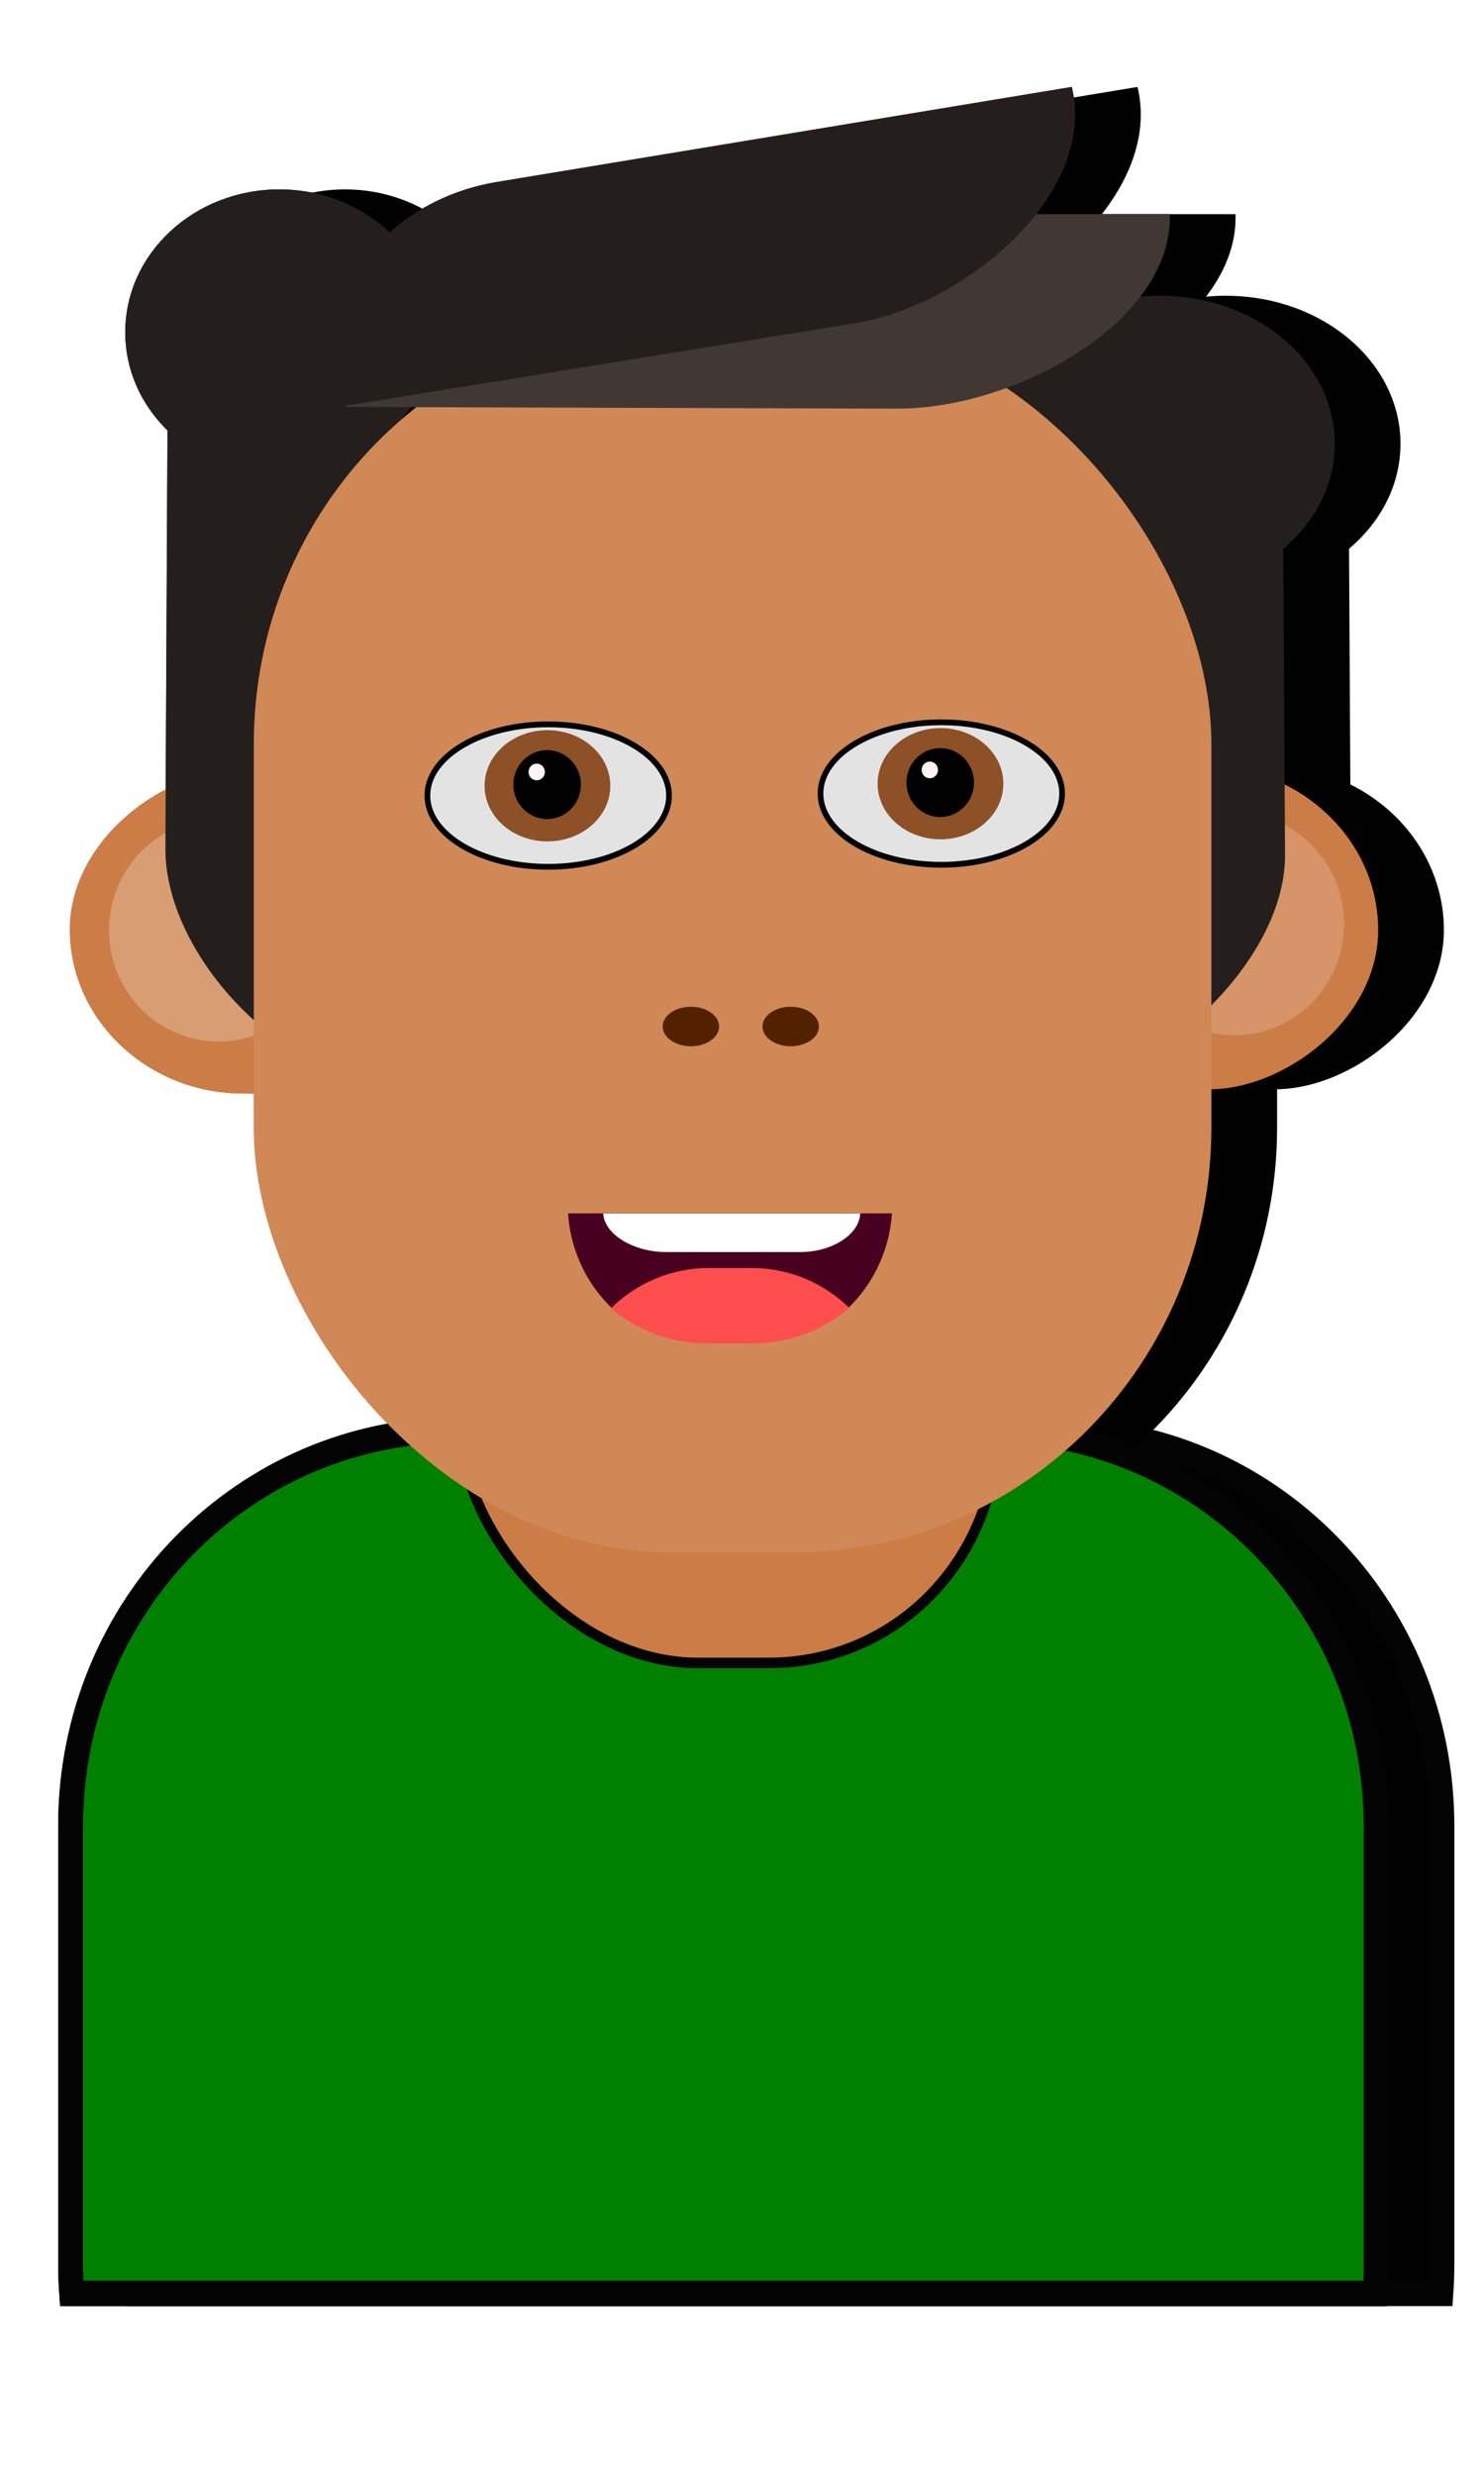 <?xml version="1.0" encoding="UTF-8" standalone="no"?>
<!-- Created with Inkscape (http://www.inkscape.org/) -->

<svg
   width="159.284mm"
   height="265.617mm"
   viewBox="0 0 159.284 265.617"
   version="1.1"
   id="svg43802"
   inkscape:version="1.2.1 (9c6d41e410, 2022-07-14)"
   sodipodi:docname="avatar_5.svg"
   xmlns:inkscape="http://www.inkscape.org/namespaces/inkscape"
   xmlns:sodipodi="http://sodipodi.sourceforge.net/DTD/sodipodi-0.dtd"
   xmlns="http://www.w3.org/2000/svg"
   xmlns:svg="http://www.w3.org/2000/svg">
  <sodipodi:namedview
     id="namedview43804"
     pagecolor="#ffffff"
     bordercolor="#000000"
     borderopacity="0.25"
     inkscape:showpageshadow="2"
     inkscape:pageopacity="0.0"
     inkscape:pagecheckerboard="0"
     inkscape:deskcolor="#d1d1d1"
     inkscape:document-units="mm"
     showgrid="false"
     inkscape:zoom="0.52724989"
     inkscape:cx="336.65251"
     inkscape:cy="502.60798"
     inkscape:window-width="1920"
     inkscape:window-height="1017"
     inkscape:window-x="-8"
     inkscape:window-y="-8"
     inkscape:window-maximized="1"
     inkscape:current-layer="g45498" />
  <defs
     id="defs43799">
    <inkscape:path-effect
       effect="fillet_chamfer"
       id="path-effect7593"
       is_visible="true"
       lpeversion="1"
       nodesatellites_param="F,0,0,1,0,0,0,1 @ F,0,1,1,0,1.255,0,1 @ F,0,0,1,0,1.255,0,1 @ F,0,0,1,0,0,0,1"
       unit="px"
       method="auto"
       mode="F"
       radius="0"
       chamfer_steps="1"
       flexible="false"
       use_knot_distance="true"
       apply_no_radius="true"
       apply_with_radius="true"
       only_selected="false"
       hide_knots="false" />
    <inkscape:path-effect
       effect="fillet_chamfer"
       id="path-effect7529"
       is_visible="true"
       lpeversion="1"
       nodesatellites_param="F,0,0,1,0,0,0,1 @ F,0,1,1,0,1.255,0,1 @ F,0,0,1,0,1.255,0,1 @ F,0,0,1,0,0,0,1"
       unit="px"
       method="auto"
       mode="F"
       radius="0"
       chamfer_steps="1"
       flexible="false"
       use_knot_distance="true"
       apply_no_radius="true"
       apply_with_radius="true"
       only_selected="false"
       hide_knots="false" />
    <inkscape:path-effect
       effect="fillet_chamfer"
       id="path-effect16060-6"
       is_visible="true"
       lpeversion="1"
       nodesatellites_param="F,0,0,1,0,0,0,1 @ F,0,1,1,0,1.255,0,1 @ F,0,0,1,0,1.255,0,1 @ F,0,0,1,0,0,0,1"
       unit="px"
       method="auto"
       mode="F"
       radius="0"
       chamfer_steps="1"
       flexible="false"
       use_knot_distance="true"
       apply_no_radius="true"
       apply_with_radius="true"
       only_selected="false"
       hide_knots="false" />
    <filter
       inkscape:collect="always"
       style="color-interpolation-filters:sRGB"
       id="filter7958"
       x="-0.047"
       y="-0.023"
       width="1.094"
       height="1.052">
      <feGaussianBlur
         inkscape:collect="always"
         stdDeviation="0.465"
         id="feGaussianBlur7960" />
    </filter>
  </defs>
  <g
     inkscape:label="Layer 1"
     inkscape:groupmode="layer"
     id="layer1"
     transform="translate(-24.68,-6.985)">
    <g
       id="g45498"
       transform="matrix(5.413,0,0,5.523,-539.137,-677.358)">
      <g
         id="g8052"
         transform="matrix(1.004,0,0,1.004,-0.856,-1.416)">
        <g
           id="g7465"
           transform="matrix(0.893,0,0,0.893,12.733,15.849)">
          <g
             id="g15581"
             transform="matrix(0.786,0,0,0.765,84.227,61.773)"
             style="fill:#ffb98a;fill-opacity:1">
            <rect
               style="fill:#cc7c47;fill-opacity:1;stroke-width:0.104"
               id="rect15577"
               width="9.157"
               height="13.925"
               x="100.169"
               y="-39.611"
               ry="4.797"
               transform="matrix(0,1,-1,-0.014,0,0)"
               inkscape:transform-center-x="-0.18754404"
               inkscape:transform-center-y="0.0026622334" />
            <rect
               style="fill:#cc7c47;fill-opacity:1;stroke-width:0.104"
               id="rect15579"
               width="9.157"
               height="13.925"
               x="99.667"
               y="-62.5"
               ry="4.797"
               transform="matrix(0,1,-1,-0.014,0,0)"
               inkscape:transform-center-x="-0.18754404"
               inkscape:transform-center-y="0.0026622334" />
          </g>
          <ellipse
             style="fill:#d69468;fill-opacity:1;fill-rule:evenodd;stroke-width:0.202"
             id="ellipse16064"
             cx="130.175"
             cy="142.06"
             rx="2.424"
             ry="2.412" />
          <ellipse
             style="fill:#d99d74;fill-opacity:1;fill-rule:evenodd;stroke-width:0.202"
             id="path16062"
             cx="107.707"
             cy="142.196"
             rx="2.424"
             ry="2.412" />
          <path
             id="path15595"
             style="fill:#ff4e4e;fill-opacity:1;stroke-width:0.094"
             d="m 118.707,149.309 c -1.347,0 -2.532,0.666 -3.247,1.687 0.84,0.542 1.842,0.856 2.921,0.856 h 1.614 c 1.145,0 2.203,-0.354 3.073,-0.958 -0.721,-0.964 -1.871,-1.585 -3.173,-1.585 z" />
          <rect
             style="fill:#d38d5f;fill-opacity:1;stroke-width:0.122"
             id="rect15569"
             width="11.879"
             height="14.976"
             x="109.456"
             y="143.771"
             ry="5.159"
             transform="matrix(1,0,0.023,1,0,0)" />
          <path
             id="path15571"
             style="fill:#008000;fill-opacity:1;stroke:#030303;stroke-width:0.551;stroke-dasharray:none;stroke-opacity:1"
             d="m 113.022,153.024 c -4.758,0 -8.588,3.831 -8.588,8.589 v 9.486 c 0,0.215 0.008,0.428 0.023,0.639 h 28.828 c 0.015,-0.211 0.023,-0.424 0.023,-0.639 v -9.486 c 0,-4.758 -3.83,-8.589 -8.588,-8.589 z" />
          <rect
             style="fill:#cc7c47;fill-opacity:1;stroke:#030303;stroke-width:0.229;stroke-dasharray:none;stroke-opacity:1"
             id="rect15575"
             width="11.879"
             height="14.976"
             x="109.519"
             y="143.099"
             ry="5.159"
             transform="matrix(1,0,0.023,1,0,0)" />
          <ellipse
             style="fill:#241f1c;fill-opacity:1;stroke-width:0.267"
             id="ellipse15583"
             cx="-128.526"
             cy="131.652"
             rx="3.866"
             ry="3.209"
             transform="scale(-1,1)" />
          <path
             id="path15585"
             d="m 124.025,133.801 v 12.304 h 0.138 c 3.902,0 7.143,-3.116 7.129,-5.54 l -0.064,-11.167 h -0.115 c -3.915,0 -7.088,1.972 -7.088,4.404 z"
             style="fill:#241f1c;fill-opacity:1;stroke-width:0.242"
             sodipodi:nodetypes="scsscss" />
          <ellipse
             style="fill:#241f1c;fill-opacity:1;stroke-width:0.246"
             id="ellipse15587"
             cx="109.05"
             cy="129.234"
             rx="3.408"
             ry="3.096" />
          <path
             id="path15589"
             d="m 112.665,133.9 v 11.868 h -0.116 c -3.294,0 -6.031,-3.006 -6.019,-5.344 l 0.054,-10.772 h 0.097 c 3.305,0 5.984,1.902 5.984,4.248 z"
             style="fill:#241f1c;fill-opacity:1;stroke-width:0.219"
             sodipodi:nodetypes="scsscss" />
          <rect
             style="fill:#d18857;fill-opacity:1;stroke-width:0.218"
             id="rect15591"
             width="21.178"
             height="26.731"
             x="108.485"
             y="128.949"
             ry="9.209" />
          <path
             id="path15601"
             d="m 115.32,126.675 h 13.424 v 0.08 c 0,2.263 -3.399,4.143 -6.045,4.135 l -12.184,-0.037 v -0.067 c 0,-2.271 2.151,-4.111 4.805,-4.111 z"
             style="fill:#413833;fill-opacity:1;stroke-width:0.193"
             sodipodi:nodetypes="scsscss"
             inkscape:transform-center-x="-11.440388"
             inkscape:transform-center-y="-2.4518104" />
          <path
             id="path15603"
             d="m 113.862,125.977 12.715,-2.06 0.017,0.08 c 0.483,2.255 -2.335,4.649 -4.842,5.047 l -11.548,1.833 -0.014,-0.067 c -0.485,-2.262 1.16,-4.426 3.673,-4.833 z"
             style="fill:#241f1c;fill-opacity:1;stroke-width:0.19"
             sodipodi:nodetypes="scsscss"
             inkscape:transform-center-x="-10.226556"
             inkscape:transform-center-y="-4.0317996" />
          <ellipse
             style="fill:#522200;fill-opacity:1;stroke-width:0.065"
             id="ellipse15605"
             cx="118.152"
             cy="144.281"
             rx="0.624"
             ry="0.428" />
          <ellipse
             style="fill:#e3e3e3;fill-opacity:1;stroke:#030303;stroke-width:0.126;stroke-opacity:1"
             id="ellipse16193"
             cx="-114.996"
             cy="139.276"
             rx="2.672"
             ry="1.544"
             transform="scale(-1,1)" />
          <ellipse
             style="fill:#522200;fill-opacity:1;stroke-width:0.065"
             id="ellipse16268"
             cx="120.359"
             cy="144.281"
             rx="0.624"
             ry="0.428" />
          <ellipse
             style="fill:#8d5027;fill-opacity:1;fill-rule:evenodd;stroke-width:0.221"
             id="path37288"
             cx="114.979"
             cy="139.064"
             rx="1.39"
             ry="1.205" />
          <circle
             style="fill:#000000;fill-opacity:1;fill-rule:evenodd;stroke-width:0.127"
             id="path37772"
             cx="114.972"
             cy="139.038"
             r="0.747" />
          <circle
             style="fill:#fff4f4;fill-opacity:1;fill-rule:evenodd;stroke-width:0.381"
             id="circle37774"
             cx="-114.742"
             cy="138.764"
             r="0.181"
             transform="scale(-1,1)" />
          <path
             id="path15593-4"
             style="fill:#47001f;fill-opacity:1;stroke-width:0.074"
             d="m 115.435,148.331 c 0.061,0.894 0.495,1.682 1.148,2.211 0.546,-0.467 1.255,-0.748 2.033,-0.748 h 0.938 c 0.746,0 1.428,0.259 1.964,0.691 0.615,-0.528 1.021,-1.292 1.08,-2.154 z" />
          <path
             id="path15690-5"
             style="fill:#ff4e4e;fill-opacity:1;stroke-width:0.079"
             d="m 118.555,149.515 c -0.845,0 -1.609,0.332 -2.171,0.873 0.578,0.476 1.319,0.762 2.13,0.762 h 1.004 c 0.815,0 1.559,-0.288 2.138,-0.769 -0.561,-0.537 -1.322,-0.866 -2.163,-0.866 z" />
          <path
             id="path16056-9"
             style="fill:#ffffff;stroke-width:0.078"
             d="m 116.212,148.335 c 0.031,0.465 0.691,0.834 1.384,0.834 l 2.979,-1e-5 c 0.693,0 1.297,-0.372 1.322,-0.834 z"
             sodipodi:nodetypes="ccccc"
             inkscape:original-d="m 116.21248,148.33546 c 0.0162,0.24605 0.0605,0.55964 0.12912,0.83351 l 5.48789,-1e-5 c 0.0687,-0.27387 0.0511,-0.53583 0.0673,-0.83351 z"
             inkscape:path-effect="#path-effect16060-6" />
          <ellipse
             style="fill:#e3e3e3;fill-opacity:1;stroke:#030303;stroke-width:0.126;stroke-opacity:1"
             id="ellipse275"
             cx="-123.69"
             cy="139.232"
             rx="2.672"
             ry="1.544"
             transform="scale(-1,1)" />
          <ellipse
             style="fill:#8d5027;fill-opacity:1;fill-rule:evenodd;stroke-width:0.221"
             id="ellipse277"
             cx="123.672"
             cy="139.019"
             rx="1.39"
             ry="1.205" />
          <circle
             style="fill:#000000;fill-opacity:1;fill-rule:evenodd;stroke-width:0.127"
             id="circle279"
             cx="123.666"
             cy="138.994"
             r="0.747" />
          <circle
             style="fill:#fff4f4;fill-opacity:1;fill-rule:evenodd;stroke-width:0.381"
             id="circle281"
             cx="-123.436"
             cy="138.72"
             r="0.181"
             transform="scale(-1,1)" />
        </g>
        <g
           id="g7589"
           transform="matrix(0.893,0,0,0.893,14.031,15.849)"
           style="mix-blend-mode:normal;fill:#010101;fill-opacity:1;filter:url(#filter7958)">
          <g
             id="g7535"
             transform="matrix(0.786,0,0,0.765,84.227,61.773)"
             style="fill:#010101;fill-opacity:1">
            <rect
               style="fill:#010101;fill-opacity:1;stroke-width:0.104"
               id="rect7531"
               width="9.157"
               height="13.925"
               x="100.169"
               y="-39.611"
               ry="4.797"
               transform="matrix(0,1,-1,-0.014,0,0)"
               inkscape:transform-center-x="-0.18754404"
               inkscape:transform-center-y="0.0026622334" />
            <rect
               style="fill:#010101;fill-opacity:1;stroke-width:0.104"
               id="rect7533"
               width="9.157"
               height="13.925"
               x="99.667"
               y="-62.5"
               ry="4.797"
               transform="matrix(0,1,-1,-0.014,0,0)"
               inkscape:transform-center-x="-0.18754404"
               inkscape:transform-center-y="0.0026622334" />
          </g>
          <ellipse
             style="fill:#010101;fill-opacity:1;fill-rule:evenodd;stroke-width:0.202"
             id="ellipse7537"
             cx="130.175"
             cy="142.06"
             rx="2.424"
             ry="2.412" />
          <ellipse
             style="fill:#010101;fill-opacity:1;fill-rule:evenodd;stroke-width:0.202"
             id="ellipse7539"
             cx="107.707"
             cy="142.196"
             rx="2.424"
             ry="2.412" />
          <path
             id="path7541"
             style="fill:#010101;fill-opacity:1;stroke-width:0.094"
             d="m 118.707,149.309 c -1.347,0 -2.532,0.666 -3.247,1.687 0.84,0.542 1.842,0.856 2.921,0.856 h 1.614 c 1.145,0 2.203,-0.354 3.073,-0.958 -0.721,-0.964 -1.871,-1.585 -3.173,-1.585 z" />
          <rect
             style="fill:#010101;fill-opacity:1;stroke-width:0.122"
             id="rect7543"
             width="11.879"
             height="14.976"
             x="109.456"
             y="143.771"
             ry="5.159"
             transform="matrix(1,0,0.023,1,0,0)" />
          <path
             id="path7545"
             style="fill:#010101;fill-opacity:1;stroke:#030303;stroke-width:0.551;stroke-dasharray:none;stroke-opacity:1"
             d="m 113.022,153.024 c -4.758,0 -8.588,3.831 -8.588,8.589 v 9.486 c 0,0.215 0.008,0.428 0.023,0.639 h 28.828 c 0.015,-0.211 0.023,-0.424 0.023,-0.639 v -9.486 c 0,-4.758 -3.83,-8.589 -8.588,-8.589 z" />
          <rect
             style="fill:#010101;fill-opacity:1;stroke:#030303;stroke-width:0.229;stroke-dasharray:none;stroke-opacity:1"
             id="rect7547"
             width="11.879"
             height="14.976"
             x="109.519"
             y="143.099"
             ry="5.159"
             transform="matrix(1,0,0.023,1,0,0)" />
          <ellipse
             style="fill:#010101;fill-opacity:1;stroke-width:0.267"
             id="ellipse7549"
             cx="-128.526"
             cy="131.652"
             rx="3.866"
             ry="3.209"
             transform="scale(-1,1)" />
          <path
             id="path7551"
             d="m 124.025,133.801 v 12.304 h 0.138 c 3.902,0 7.143,-3.116 7.129,-5.54 l -0.064,-11.167 h -0.115 c -3.915,0 -7.088,1.972 -7.088,4.404 z"
             style="fill:#010101;fill-opacity:1;stroke-width:0.242"
             sodipodi:nodetypes="scsscss" />
          <ellipse
             style="fill:#010101;fill-opacity:1;stroke-width:0.246"
             id="ellipse7553"
             cx="109.05"
             cy="129.234"
             rx="3.408"
             ry="3.096" />
          <path
             id="path7555"
             d="m 112.665,133.9 v 11.868 h -0.116 c -3.294,0 -6.031,-3.006 -6.019,-5.344 l 0.054,-10.772 h 0.097 c 3.305,0 5.984,1.902 5.984,4.248 z"
             style="fill:#010101;fill-opacity:1;stroke-width:0.219"
             sodipodi:nodetypes="scsscss" />
          <rect
             style="fill:#010101;fill-opacity:1;stroke-width:0.218"
             id="rect7557"
             width="21.178"
             height="26.731"
             x="108.485"
             y="128.949"
             ry="9.209" />
          <path
             id="path7559"
             d="m 115.32,126.675 h 13.424 v 0.08 c 0,2.263 -3.399,4.143 -6.045,4.135 l -12.184,-0.037 v -0.067 c 0,-2.271 2.151,-4.111 4.805,-4.111 z"
             style="fill:#010101;fill-opacity:1;stroke-width:0.193"
             sodipodi:nodetypes="scsscss"
             inkscape:transform-center-x="-11.440388"
             inkscape:transform-center-y="-2.4518104" />
          <path
             id="path7561"
             d="m 113.862,125.977 12.715,-2.06 0.017,0.08 c 0.483,2.255 -2.335,4.649 -4.842,5.047 l -11.548,1.833 -0.014,-0.067 c -0.485,-2.262 1.16,-4.426 3.673,-4.833 z"
             style="fill:#010101;fill-opacity:1;stroke-width:0.19"
             sodipodi:nodetypes="scsscss"
             inkscape:transform-center-x="-10.226556"
             inkscape:transform-center-y="-4.0317996" />
          <ellipse
             style="fill:#010101;fill-opacity:1;stroke-width:0.065"
             id="ellipse7563"
             cx="118.152"
             cy="144.281"
             rx="0.624"
             ry="0.428" />
          <ellipse
             style="fill:#010101;fill-opacity:1;stroke:#030303;stroke-width:0.126;stroke-opacity:1"
             id="ellipse7565"
             cx="-114.996"
             cy="139.276"
             rx="2.672"
             ry="1.544"
             transform="scale(-1,1)" />
          <ellipse
             style="fill:#010101;fill-opacity:1;stroke-width:0.065"
             id="ellipse7567"
             cx="120.359"
             cy="144.281"
             rx="0.624"
             ry="0.428" />
          <ellipse
             style="fill:#010101;fill-opacity:1;fill-rule:evenodd;stroke-width:0.221"
             id="ellipse7569"
             cx="114.979"
             cy="139.064"
             rx="1.39"
             ry="1.205" />
          <circle
             style="fill:#010101;fill-opacity:1;fill-rule:evenodd;stroke-width:0.127"
             id="circle7571"
             cx="114.972"
             cy="139.038"
             r="0.747" />
          <circle
             style="fill:#010101;fill-opacity:1;fill-rule:evenodd;stroke-width:0.381"
             id="circle7573"
             cx="-114.742"
             cy="138.764"
             r="0.181"
             transform="scale(-1,1)" />
          <path
             id="path7575"
             style="fill:#010101;fill-opacity:1;stroke-width:0.074"
             d="m 115.435,148.331 c 0.061,0.894 0.495,1.682 1.148,2.211 0.546,-0.467 1.255,-0.748 2.033,-0.748 h 0.938 c 0.746,0 1.428,0.259 1.964,0.691 0.615,-0.528 1.021,-1.292 1.08,-2.154 z" />
          <path
             id="path7577"
             style="fill:#010101;fill-opacity:1;stroke-width:0.079"
             d="m 118.555,149.515 c -0.845,0 -1.609,0.332 -2.171,0.873 0.578,0.476 1.319,0.762 2.13,0.762 h 1.004 c 0.815,0 1.559,-0.288 2.138,-0.769 -0.561,-0.537 -1.322,-0.866 -2.163,-0.866 z" />
          <path
             id="path7579"
             style="fill:#010101;fill-opacity:1;stroke-width:0.078"
             d="m 116.212,148.335 c 0.031,0.465 0.691,0.834 1.384,0.834 l 2.979,-1e-5 c 0.693,0 1.297,-0.372 1.322,-0.834 z"
             sodipodi:nodetypes="ccccc"
             inkscape:original-d="m 116.21248,148.33546 c 0.0162,0.24605 0.0605,0.55964 0.12912,0.83351 l 5.48789,-1e-5 c 0.0687,-0.27387 0.0511,-0.53583 0.0673,-0.83351 z"
             inkscape:path-effect="#path-effect7593" />
          <ellipse
             style="fill:#010101;fill-opacity:1;stroke:#030303;stroke-width:0.126;stroke-opacity:1"
             id="ellipse7581"
             cx="-123.69"
             cy="139.232"
             rx="2.672"
             ry="1.544"
             transform="scale(-1,1)" />
          <ellipse
             style="fill:#010101;fill-opacity:1;fill-rule:evenodd;stroke-width:0.221"
             id="ellipse7583"
             cx="123.672"
             cy="139.019"
             rx="1.39"
             ry="1.205" />
          <circle
             style="fill:#010101;fill-opacity:1;fill-rule:evenodd;stroke-width:0.127"
             id="circle7585"
             cx="123.666"
             cy="138.994"
             r="0.747" />
          <circle
             style="fill:#010101;fill-opacity:1;fill-rule:evenodd;stroke-width:0.381"
             id="circle7587"
             cx="-123.436"
             cy="138.72"
             r="0.181"
             transform="scale(-1,1)" />
        </g>
        <g
           id="g7525"
           transform="matrix(0.893,0,0,0.893,12.733,15.849)">
          <g
             id="g7471"
             transform="matrix(0.786,0,0,0.765,84.227,61.773)"
             style="fill:#ffb98a;fill-opacity:1">
            <rect
               style="fill:#cc7c47;fill-opacity:1;stroke-width:0.104"
               id="rect7467"
               width="9.157"
               height="13.925"
               x="100.169"
               y="-39.611"
               ry="4.797"
               transform="matrix(0,1,-1,-0.014,0,0)"
               inkscape:transform-center-x="-0.18754404"
               inkscape:transform-center-y="0.0026622334" />
            <rect
               style="fill:#cc7c47;fill-opacity:1;stroke-width:0.104"
               id="rect7469"
               width="9.157"
               height="13.925"
               x="99.667"
               y="-62.5"
               ry="4.797"
               transform="matrix(0,1,-1,-0.014,0,0)"
               inkscape:transform-center-x="-0.18754404"
               inkscape:transform-center-y="0.0026622334" />
          </g>
          <ellipse
             style="fill:#d69468;fill-opacity:1;fill-rule:evenodd;stroke-width:0.202"
             id="ellipse7473"
             cx="130.175"
             cy="142.06"
             rx="2.424"
             ry="2.412" />
          <ellipse
             style="fill:#d99d74;fill-opacity:1;fill-rule:evenodd;stroke-width:0.202"
             id="ellipse7475"
             cx="107.707"
             cy="142.196"
             rx="2.424"
             ry="2.412" />
          <path
             id="path7477"
             style="fill:#ff4e4e;fill-opacity:1;stroke-width:0.094"
             d="m 118.707,149.309 c -1.347,0 -2.532,0.666 -3.247,1.687 0.84,0.542 1.842,0.856 2.921,0.856 h 1.614 c 1.145,0 2.203,-0.354 3.073,-0.958 -0.721,-0.964 -1.871,-1.585 -3.173,-1.585 z" />
          <rect
             style="fill:#d38d5f;fill-opacity:1;stroke-width:0.122"
             id="rect7479"
             width="11.879"
             height="14.976"
             x="109.456"
             y="143.771"
             ry="5.159"
             transform="matrix(1,0,0.023,1,0,0)" />
          <path
             id="path7481"
             style="fill:#008000;fill-opacity:1;stroke:#030303;stroke-width:0.551;stroke-dasharray:none;stroke-opacity:1"
             d="m 113.022,153.024 c -4.758,0 -8.588,3.831 -8.588,8.589 v 9.486 c 0,0.215 0.008,0.428 0.023,0.639 h 28.828 c 0.015,-0.211 0.023,-0.424 0.023,-0.639 v -9.486 c 0,-4.758 -3.83,-8.589 -8.588,-8.589 z" />
          <rect
             style="fill:#cc7c47;fill-opacity:1;stroke:#030303;stroke-width:0.229;stroke-dasharray:none;stroke-opacity:1"
             id="rect7483"
             width="11.879"
             height="14.976"
             x="109.519"
             y="143.099"
             ry="5.159"
             transform="matrix(1,0,0.023,1,0,0)" />
          <ellipse
             style="fill:#241f1c;fill-opacity:1;stroke-width:0.267"
             id="ellipse7485"
             cx="-128.526"
             cy="131.652"
             rx="3.866"
             ry="3.209"
             transform="scale(-1,1)" />
          <path
             id="path7487"
             d="m 124.025,133.801 v 12.304 h 0.138 c 3.902,0 7.143,-3.116 7.129,-5.54 l -0.064,-11.167 h -0.115 c -3.915,0 -7.088,1.972 -7.088,4.404 z"
             style="fill:#241f1c;fill-opacity:1;stroke-width:0.242"
             sodipodi:nodetypes="scsscss" />
          <ellipse
             style="fill:#241f1c;fill-opacity:1;stroke-width:0.246"
             id="ellipse7489"
             cx="109.05"
             cy="129.234"
             rx="3.408"
             ry="3.096" />
          <path
             id="path7491"
             d="m 112.665,133.9 v 11.868 h -0.116 c -3.294,0 -6.031,-3.006 -6.019,-5.344 l 0.054,-10.772 h 0.097 c 3.305,0 5.984,1.902 5.984,4.248 z"
             style="fill:#241f1c;fill-opacity:1;stroke-width:0.219"
             sodipodi:nodetypes="scsscss" />
          <rect
             style="fill:#d18857;fill-opacity:1;stroke-width:0.218"
             id="rect7493"
             width="21.178"
             height="26.731"
             x="108.485"
             y="128.949"
             ry="9.209" />
          <path
             id="path7495"
             d="m 115.32,126.675 h 13.424 v 0.08 c 0,2.263 -3.399,4.143 -6.045,4.135 l -12.184,-0.037 v -0.067 c 0,-2.271 2.151,-4.111 4.805,-4.111 z"
             style="fill:#413833;fill-opacity:1;stroke-width:0.193"
             sodipodi:nodetypes="scsscss"
             inkscape:transform-center-x="-11.440388"
             inkscape:transform-center-y="-2.4518104" />
          <path
             id="path7497"
             d="m 113.862,125.977 12.715,-2.06 0.017,0.08 c 0.483,2.255 -2.335,4.649 -4.842,5.047 l -11.548,1.833 -0.014,-0.067 c -0.485,-2.262 1.16,-4.426 3.673,-4.833 z"
             style="fill:#241f1c;fill-opacity:1;stroke-width:0.19"
             sodipodi:nodetypes="scsscss"
             inkscape:transform-center-x="-10.226556"
             inkscape:transform-center-y="-4.0317996" />
          <ellipse
             style="fill:#522200;fill-opacity:1;stroke-width:0.065"
             id="ellipse7499"
             cx="118.152"
             cy="144.281"
             rx="0.624"
             ry="0.428" />
          <ellipse
             style="fill:#e3e3e3;fill-opacity:1;stroke:#030303;stroke-width:0.126;stroke-opacity:1"
             id="ellipse7501"
             cx="-114.996"
             cy="139.276"
             rx="2.672"
             ry="1.544"
             transform="scale(-1,1)" />
          <ellipse
             style="fill:#522200;fill-opacity:1;stroke-width:0.065"
             id="ellipse7503"
             cx="120.359"
             cy="144.281"
             rx="0.624"
             ry="0.428" />
          <ellipse
             style="fill:#8d5027;fill-opacity:1;fill-rule:evenodd;stroke-width:0.221"
             id="ellipse7505"
             cx="114.979"
             cy="139.064"
             rx="1.39"
             ry="1.205" />
          <circle
             style="fill:#000000;fill-opacity:1;fill-rule:evenodd;stroke-width:0.127"
             id="circle7507"
             cx="114.972"
             cy="139.038"
             r="0.747" />
          <circle
             style="fill:#fff4f4;fill-opacity:1;fill-rule:evenodd;stroke-width:0.381"
             id="circle7509"
             cx="-114.742"
             cy="138.764"
             r="0.181"
             transform="scale(-1,1)" />
          <path
             id="path7511"
             style="fill:#47001f;fill-opacity:1;stroke-width:0.074"
             d="m 115.435,148.331 c 0.061,0.894 0.495,1.682 1.148,2.211 0.546,-0.467 1.255,-0.748 2.033,-0.748 h 0.938 c 0.746,0 1.428,0.259 1.964,0.691 0.615,-0.528 1.021,-1.292 1.08,-2.154 z" />
          <path
             id="path7513"
             style="fill:#ff4e4e;fill-opacity:1;stroke-width:0.079"
             d="m 118.555,149.515 c -0.845,0 -1.609,0.332 -2.171,0.873 0.578,0.476 1.319,0.762 2.13,0.762 h 1.004 c 0.815,0 1.559,-0.288 2.138,-0.769 -0.561,-0.537 -1.322,-0.866 -2.163,-0.866 z" />
          <path
             id="path7515"
             style="fill:#ffffff;stroke-width:0.078"
             d="m 116.212,148.335 c 0.031,0.465 0.691,0.834 1.384,0.834 l 2.979,-1e-5 c 0.693,0 1.297,-0.372 1.322,-0.834 z"
             sodipodi:nodetypes="ccccc"
             inkscape:original-d="m 116.21248,148.33546 c 0.0162,0.24605 0.0605,0.55964 0.12912,0.83351 l 5.48789,-1e-5 c 0.0687,-0.27387 0.0511,-0.53583 0.0673,-0.83351 z"
             inkscape:path-effect="#path-effect7529" />
          <ellipse
             style="fill:#e3e3e3;fill-opacity:1;stroke:#030303;stroke-width:0.126;stroke-opacity:1"
             id="ellipse7517"
             cx="-123.69"
             cy="139.232"
             rx="2.672"
             ry="1.544"
             transform="scale(-1,1)" />
          <ellipse
             style="fill:#8d5027;fill-opacity:1;fill-rule:evenodd;stroke-width:0.221"
             id="ellipse7519"
             cx="123.672"
             cy="139.019"
             rx="1.39"
             ry="1.205" />
          <circle
             style="fill:#000000;fill-opacity:1;fill-rule:evenodd;stroke-width:0.127"
             id="circle7521"
             cx="123.666"
             cy="138.994"
             r="0.747" />
          <circle
             style="fill:#fff4f4;fill-opacity:1;fill-rule:evenodd;stroke-width:0.381"
             id="circle7523"
             cx="-123.436"
             cy="138.72"
             r="0.181"
             transform="scale(-1,1)" />
        </g>
      </g>
    </g>
  </g>
</svg>
